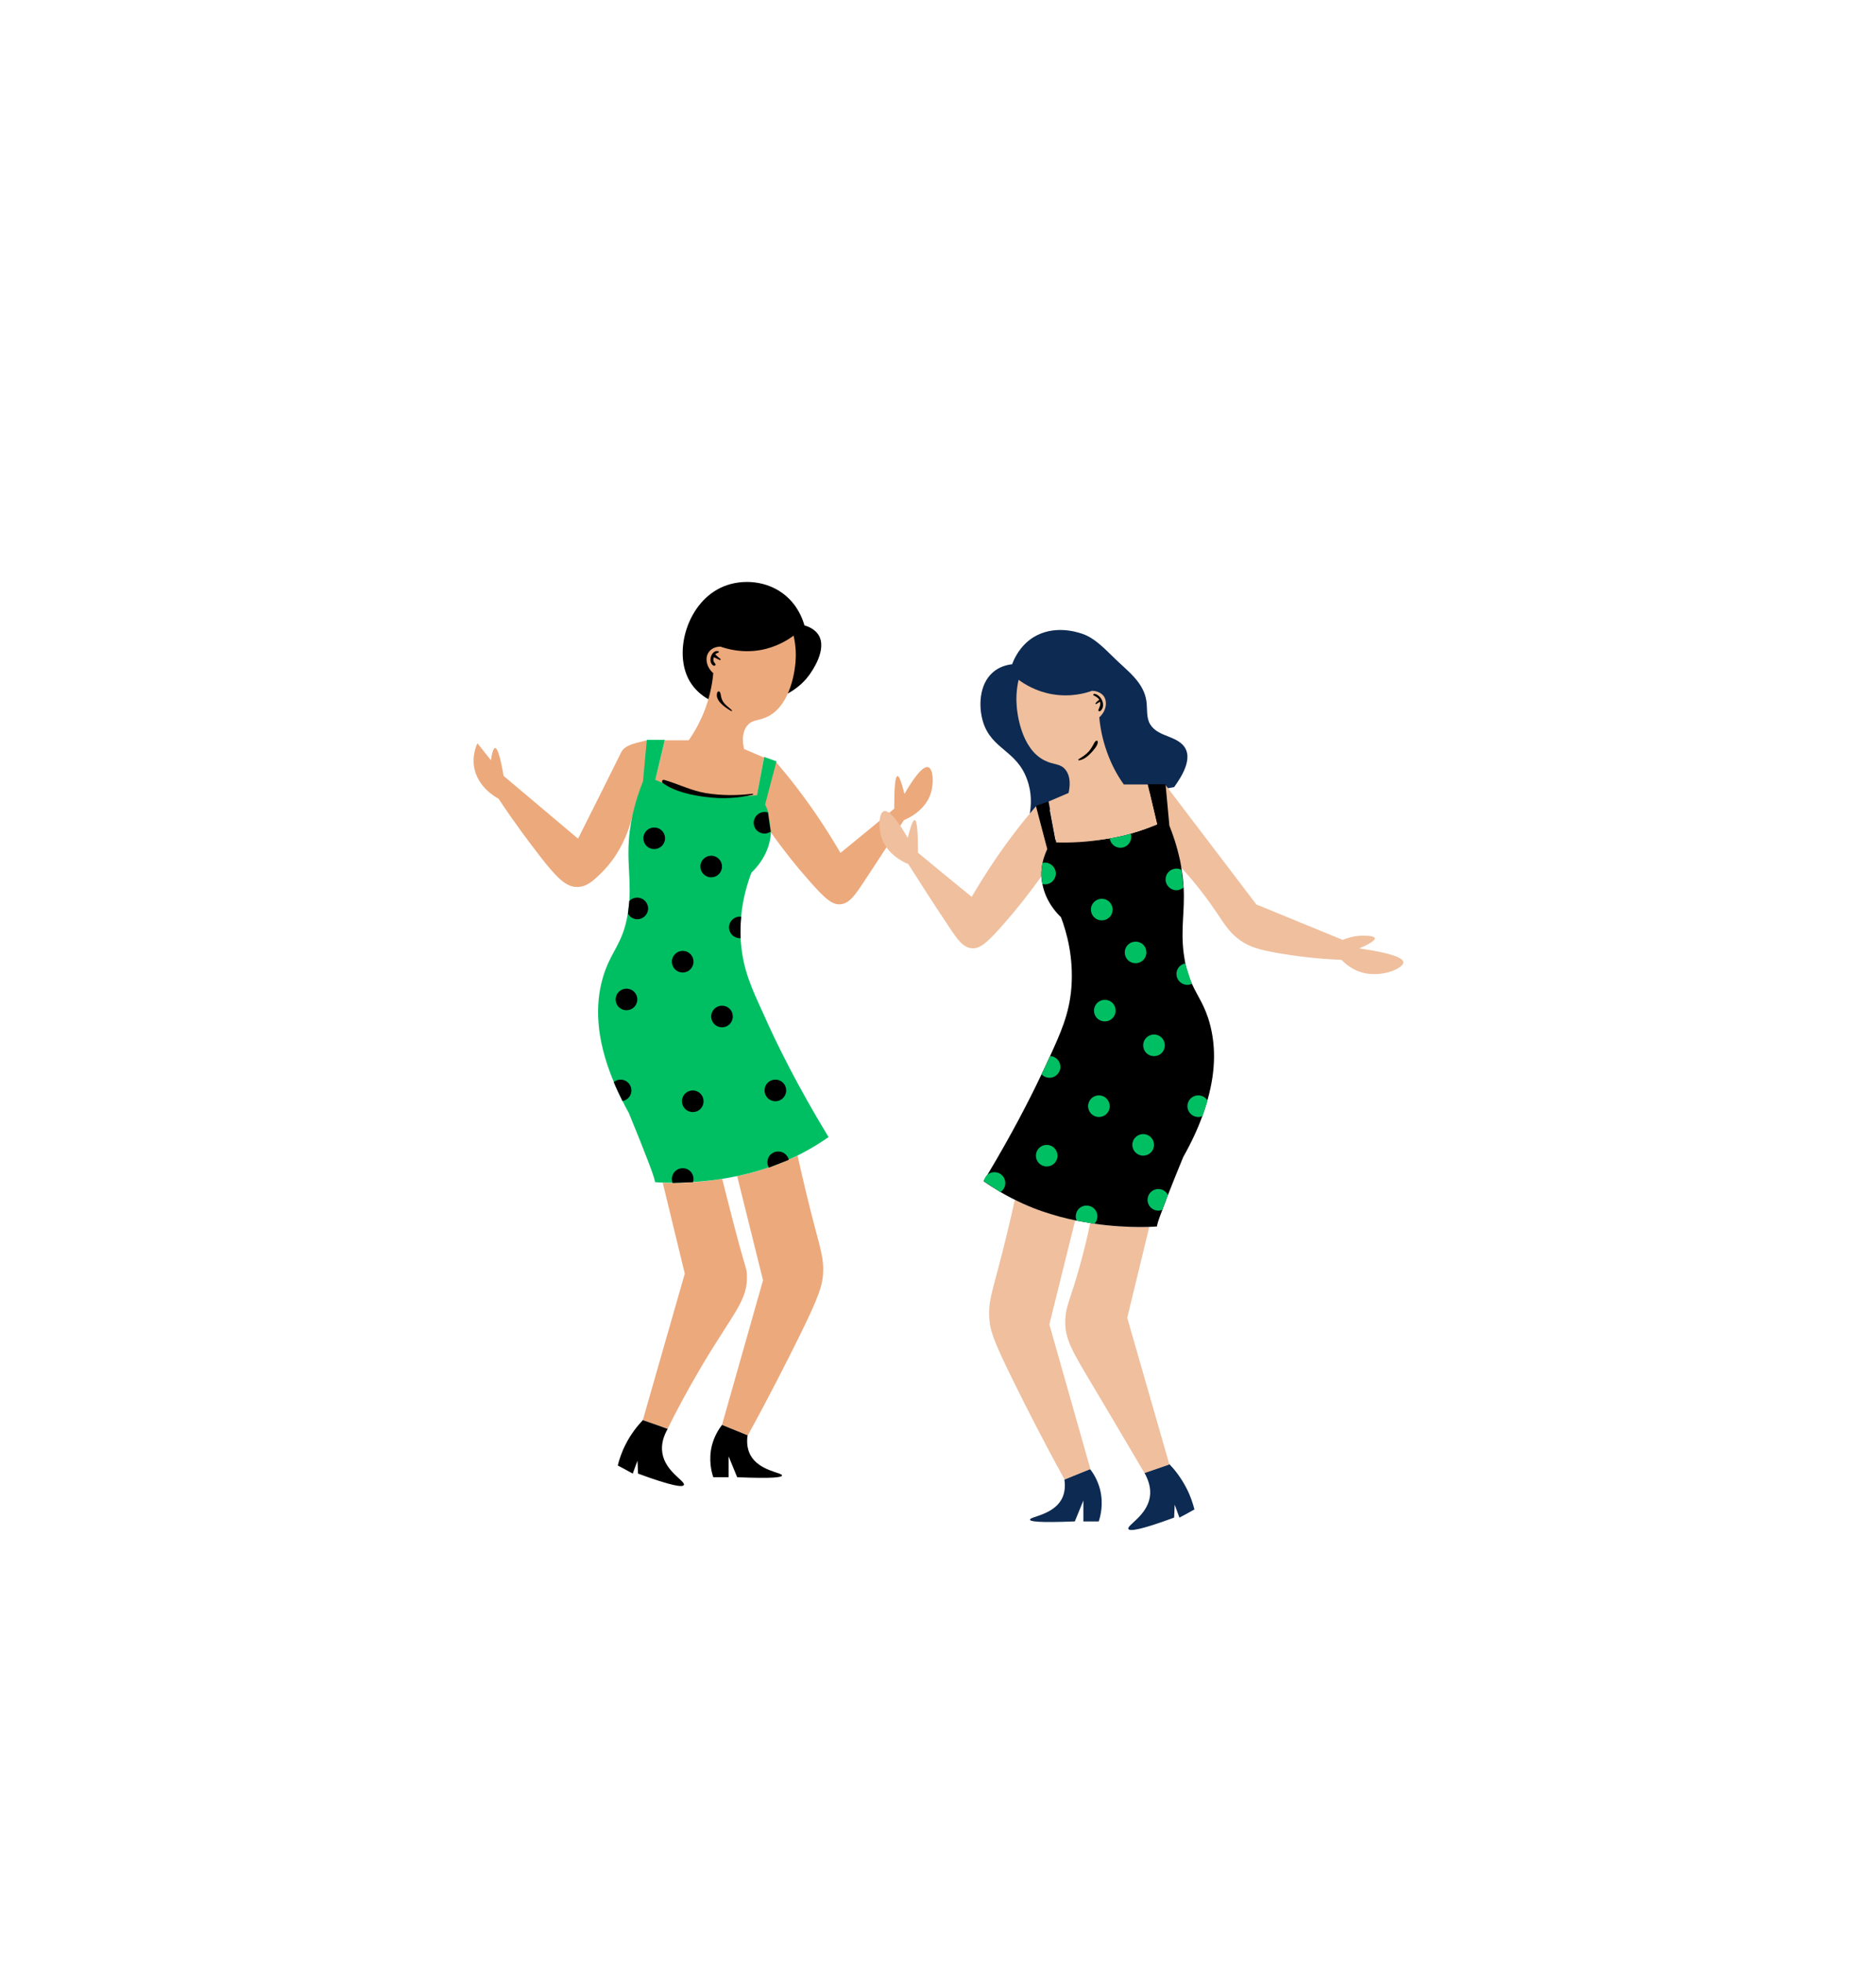 <svg xmlns="http://www.w3.org/2000/svg" xmlns:xlink="http://www.w3.org/1999/xlink" width="262" zoomAndPan="magnify" viewBox="0 0 196.5 205.5" height="274" preserveAspectRatio="xMidYMid meet" version="1.0"><defs><clipPath id="95a06f7760"><path d="M 49.484 77 L 98 77 L 98 151 L 49.484 151 Z M 49.484 77 " clip-rule="nonzero"/></clipPath><clipPath id="de112b88d0"><path d="M 102.512 65.93 L 125.188 65.93 L 125.188 160.285 L 102.512 160.285 Z M 102.512 65.93 " clip-rule="nonzero"/></clipPath><clipPath id="7a78a6bf57"><path d="M 92 82.219 L 146.984 82.219 L 146.984 155 L 92 155 Z M 92 82.219 " clip-rule="nonzero"/></clipPath><clipPath id="01620b210f"><path d="M 64 60.586 L 128 60.586 L 128 156 L 64 156 Z M 64 60.586 " clip-rule="nonzero"/></clipPath></defs><g clip-path="url(#95a06f7760)"><path fill="#eca97c" d="M 72.621 123.848 C 71.469 123.93 70.395 123.949 69.418 123.906 L 71.727 133.422 L 67.332 148.773 C 68.207 149.074 69.062 149.371 69.938 149.668 C 70.691 148.121 71.867 145.875 73.438 143.215 C 76.84 137.453 78.371 136.242 78.23 133.5 C 78.191 132.746 78.07 132.965 76.66 127.484 C 76.223 125.816 75.883 124.426 75.645 123.492 C 74.711 123.648 73.715 123.77 72.621 123.848 Z M 80.719 122.238 C 79.445 122.695 78.27 122.996 77.215 123.215 L 79.922 134.117 L 75.625 149.273 C 76.52 149.629 77.414 150.008 78.332 150.363 C 80.598 146.234 82.387 142.699 83.742 139.957 C 85.809 135.746 86.207 134.613 86.227 133.023 C 86.227 131.238 85.73 130.324 84.438 124.941 C 84.039 123.312 83.742 121.961 83.543 121.066 C 82.707 121.465 81.77 121.883 80.719 122.238 Z M 79.645 84.324 C 79.227 85.434 78.809 86.566 78.391 87.68 C 79.164 87.5 79.941 87.324 80.719 87.164 C 82.188 89.23 83.5 90.84 84.516 91.988 C 86.465 94.254 87.223 94.809 88.035 94.73 C 88.973 94.652 89.566 93.758 90.441 92.445 C 92.234 89.746 93.664 87.52 94.68 85.914 C 95.078 85.754 96.969 84.918 97.523 83.012 C 97.824 81.961 97.742 80.531 97.227 80.371 C 96.59 80.172 95.457 81.918 94.738 83.172 C 94.422 81.918 94.184 81.285 94.004 81.305 C 93.766 81.324 93.664 82.477 93.664 84.719 C 91.797 86.27 89.926 87.82 88.035 89.348 C 87.301 88.098 86.484 86.785 85.57 85.434 C 84.137 83.332 82.688 81.465 81.273 79.816 C 80.758 81.324 80.199 82.812 79.645 84.324 Z M 68.207 80.828 C 67.551 82.418 66.871 84.023 66.215 85.613 C 65.402 88.773 63.871 90.578 62.996 91.434 C 62.199 92.227 61.484 92.902 60.488 92.922 C 59.297 92.941 58.34 91.988 56.551 89.688 C 55.398 88.195 53.887 86.191 52.215 83.668 C 51.996 83.547 50.008 82.496 49.648 80.312 C 49.488 79.199 49.809 78.285 50.008 77.867 C 50.484 78.465 50.941 79.039 51.418 79.637 C 51.539 78.801 51.695 78.383 51.855 78.363 C 52.113 78.344 52.414 79.336 52.75 81.285 L 60.547 87.859 C 62.059 84.84 63.57 81.84 65.062 78.82 C 65.5 77.93 66.855 77.828 67.727 77.551 C 67.727 77.57 68.207 80.828 68.207 80.828 " fill-opacity="1" fill-rule="nonzero"/></g><g clip-path="url(#de112b88d0)"><path fill="#0d2a52" d="M 119.879 154.297 C 120.258 154.992 120.598 155.867 120.438 156.84 C 120.117 158.805 117.992 159.797 118.191 160.176 C 118.328 160.434 119.422 160.297 122.984 158.984 C 123.004 158.527 123.023 158.07 123.043 157.633 C 123.203 158.09 123.379 158.547 123.539 158.984 C 124.059 158.707 124.594 158.43 125.109 158.129 C 124.953 157.516 124.715 156.758 124.297 155.945 C 123.719 154.812 123.043 153.961 122.484 153.383 C 121.609 153.699 120.734 154 119.879 154.297 Z M 111.488 154.992 C 111.566 155.488 111.605 156.324 111.188 157.078 C 110.273 158.727 107.848 158.887 107.887 159.203 C 107.906 159.383 108.703 159.539 112.582 159.383 L 113.477 157.195 L 113.477 159.383 L 115.086 159.383 C 115.266 158.844 115.605 157.574 115.227 156.043 C 114.969 155.051 114.512 154.316 114.172 153.898 Z M 106.016 69.586 C 106.215 69.031 106.812 67.68 108.203 66.785 C 110.395 65.414 112.801 66.211 113.336 66.387 C 114.73 66.844 115.844 68.117 116.875 69.09 C 118.168 70.34 119.801 71.512 120.078 73.438 C 120.199 74.273 120.039 75.168 120.477 75.883 C 120.797 76.418 121.371 76.754 121.969 76.992 C 122.547 77.234 123.16 77.43 123.66 77.828 C 125.23 79.059 123.859 81.246 122.984 82.457 C 117.949 83.371 112.898 84.281 107.867 85.215 C 108.008 84.402 108.105 83.051 107.566 81.621 C 106.473 78.602 103.867 78.504 102.973 75.645 C 102.477 74.035 102.555 71.711 103.969 70.461 C 104.645 69.844 105.48 69.645 106.016 69.586 " fill-opacity="1" fill-rule="nonzero"/></g><g clip-path="url(#7a78a6bf57)"><path fill="#efbf9e" d="M 121.172 90.062 L 123.738 90.898 C 125.469 92.785 126.664 94.453 127.477 95.664 C 128.434 97.094 128.91 97.828 129.984 98.562 C 130.918 99.199 131.855 99.496 133.922 99.855 C 135.574 100.133 137.801 100.449 140.508 100.551 C 140.922 100.969 141.66 101.621 142.754 101.902 C 144.762 102.418 147.012 101.445 146.988 100.809 C 146.988 100.551 146.594 99.953 142.375 99.359 C 143.906 98.684 144.027 98.406 144.008 98.285 C 143.926 97.969 142.652 98.027 142.535 98.027 C 141.719 98.066 141.062 98.285 140.645 98.465 L 131.594 94.75 L 122.066 82.219 Z M 114.191 128.137 C 113.992 129.113 113.656 130.621 113.156 132.43 C 112.145 136.125 111.664 136.719 111.586 138.148 C 111.465 140.195 112.301 141.547 114.488 145.199 C 115.523 146.949 117.312 149.945 119.879 154.316 C 120.754 154.02 121.609 153.723 122.484 153.422 L 118.07 138.051 L 120.379 128.535 C 119.402 128.555 118.328 128.555 117.176 128.477 C 116.102 128.398 115.105 128.277 114.191 128.137 Z M 106.297 125.695 C 106.098 126.59 105.797 127.941 105.398 129.57 C 104.086 134.953 103.59 135.863 103.609 137.652 C 103.609 139.262 104.027 140.375 106.098 144.586 C 107.449 147.324 109.238 150.879 111.508 154.992 C 112.402 154.633 113.297 154.258 114.211 153.898 L 109.914 138.746 L 112.621 127.84 C 111.566 127.621 110.395 127.324 109.121 126.867 C 108.047 126.512 107.109 126.094 106.297 125.695 Z M 111.426 92.289 C 110.652 92.109 109.875 91.93 109.102 91.77 C 107.629 93.836 106.316 95.445 105.301 96.598 C 103.352 98.863 102.598 99.418 101.781 99.34 C 100.844 99.258 100.25 98.367 99.375 97.055 C 97.582 94.352 96.152 92.129 95.137 90.52 C 94.738 90.359 92.852 89.527 92.293 87.621 C 91.996 86.566 92.074 85.137 92.59 84.98 C 93.227 84.781 94.363 86.527 95.078 87.777 C 95.395 86.527 95.633 85.891 95.812 85.914 C 96.051 85.934 96.152 87.086 96.152 89.328 C 98.02 90.879 99.891 92.426 101.781 93.957 C 102.516 92.703 103.332 91.395 104.246 90.043 C 105.68 87.938 107.129 86.07 108.543 84.422 L 111.426 92.289 " fill-opacity="1" fill-rule="nonzero"/></g><g clip-path="url(#01620b210f)"><path fill="#000000" d="M 67.332 148.773 C 66.793 149.352 66.098 150.184 65.52 151.336 C 65.102 152.152 64.863 152.906 64.707 153.523 C 65.223 153.801 65.758 154.078 66.277 154.375 C 66.434 153.918 66.613 153.461 66.773 153.027 C 66.793 153.484 66.812 153.938 66.832 154.375 C 70.395 155.688 71.508 155.828 71.629 155.566 C 71.828 155.172 69.699 154.199 69.379 152.23 C 69.219 151.258 69.539 150.383 69.938 149.688 C 69.062 149.371 68.207 149.074 67.332 148.773 Z M 75.625 149.273 C 75.309 149.688 74.828 150.422 74.57 151.418 C 74.191 152.945 74.531 154.219 74.711 154.754 L 76.32 154.754 L 76.32 152.57 L 77.215 154.754 C 81.094 154.914 81.891 154.754 81.91 154.574 C 81.949 154.258 79.523 154.117 78.609 152.449 C 78.191 151.676 78.23 150.859 78.309 150.363 Z M 126.742 107.324 C 126.227 105.355 125.449 104.402 124.852 103.074 C 124.574 102.477 124.336 101.801 124.156 100.93 C 124.098 100.59 124.035 100.234 123.977 99.816 C 123.66 97.234 124.117 95.465 123.977 92.965 C 123.938 92.387 123.879 91.77 123.777 91.117 C 123.738 90.84 123.68 90.539 123.621 90.223 C 123.281 88.613 122.824 87.344 122.484 86.488 C 122.348 85.039 122.227 83.609 122.086 82.16 L 120.199 82.16 C 120.535 83.547 120.855 84.957 121.191 86.348 C 120.438 86.668 119.523 87.023 118.469 87.324 C 117.793 87.52 117.055 87.68 116.262 87.82 C 116.18 87.84 116.082 87.859 116 87.859 C 113.812 88.195 111.945 88.117 110.551 87.977 L 109.797 83.965 L 108.504 84.422 L 109.695 88.949 C 109.539 89.289 109.34 89.766 109.199 90.383 C 109.121 90.777 109.059 91.254 109.078 91.75 C 109.078 92.051 109.121 92.309 109.18 92.586 C 109.539 94.531 110.809 95.785 111.129 96.082 C 111.746 97.711 112.461 100.312 112.223 103.449 C 112.004 106.27 111.051 108.277 109.996 110.621 L 109.953 110.699 C 109.695 111.277 109.418 111.871 109.102 112.527 C 107.727 115.426 105.879 118.98 103.449 123.035 C 103.312 123.254 103.172 123.492 103.035 123.711 C 103.035 123.73 103.012 123.73 103.012 123.75 L 103.035 123.75 C 103.629 124.168 104.207 124.523 104.766 124.863 C 106.434 125.836 107.926 126.469 109.078 126.867 C 110.332 127.305 111.586 127.641 112.781 127.879 L 114.629 128.199 C 118.348 128.734 121.211 128.496 121.211 128.477 C 121.133 128.457 121.332 127.82 121.75 126.75 L 121.809 126.57 C 121.949 126.211 122.109 125.797 122.266 125.359 L 122.348 125.16 C 122.785 124.047 123.32 122.695 123.938 121.207 C 124.812 119.656 125.469 118.227 125.945 116.898 C 126.145 116.34 126.324 115.805 126.465 115.289 C 127.438 111.91 127.258 109.289 126.742 107.324 Z M 74.172 73.238 C 73.477 72.844 72.742 72.227 72.223 71.332 C 70.473 68.293 72.023 62.953 75.824 61.422 C 77.734 60.648 80.379 60.785 82.289 62.395 C 83.582 63.488 84.078 64.859 84.258 65.516 C 84.734 65.652 85.352 65.93 85.73 66.508 C 86.684 68.035 85.031 70.34 84.773 70.699 C 84.059 71.691 83.184 72.285 82.527 72.645 C 79.742 72.863 76.957 73.062 74.172 73.242 " fill-opacity="1" fill-rule="nonzero"/></g><path fill="#eca97c" d="M 80.418 75.066 C 79.465 75.543 78.77 75.348 78.23 76.062 C 77.695 76.777 77.773 77.75 77.934 78.465 L 80.02 79.359 L 79.227 83.648 C 77.594 83.785 75.309 83.785 72.703 83.172 C 71.09 82.793 69.738 82.258 68.645 81.742 C 68.98 80.352 69.301 78.941 69.637 77.551 L 72.145 77.551 C 72.703 76.734 73.379 75.605 73.914 74.133 C 74.41 72.723 74.629 71.473 74.711 70.52 C 73.953 69.863 73.816 68.871 74.254 68.297 C 74.629 67.758 75.348 67.738 75.465 67.738 C 76.184 67.996 77.734 68.434 79.664 68.098 C 81.312 67.797 82.527 67.043 83.125 66.586 C 83.383 67.719 83.383 68.672 83.324 69.387 C 83.281 69.902 82.926 73.816 80.418 75.066 " fill-opacity="1" fill-rule="nonzero"/><path fill="#efbf9e" d="M 109.438 79.676 C 106.891 78.445 106.535 74.512 106.496 74.016 C 106.434 73.32 106.434 72.348 106.691 71.215 C 107.289 71.652 108.484 72.426 110.195 72.723 C 112.125 73.062 113.676 72.625 114.391 72.367 C 114.488 72.367 115.207 72.387 115.605 72.922 C 116.02 73.5 115.883 74.492 115.145 75.148 C 115.227 76.102 115.445 77.371 115.941 78.762 C 116.461 80.23 117.137 81.383 117.711 82.18 L 120.219 82.18 C 120.555 83.57 120.875 84.98 121.211 86.367 C 119.84 86.926 118.109 87.5 116.02 87.859 C 113.934 88.234 112.102 88.297 110.633 88.254 L 109.836 83.965 L 111.926 83.07 C 112.082 82.355 112.164 81.383 111.625 80.668 C 111.09 79.953 110.371 80.152 109.438 79.676 " fill-opacity="1" fill-rule="nonzero"/><path fill="#00bf63" d="M 68.582 123.828 C 68.742 123.77 67.57 120.75 65.859 116.578 C 65.621 116.16 65.402 115.746 65.203 115.328 C 64.844 114.633 64.547 113.977 64.289 113.34 C 62.297 108.594 62.418 105.117 63.074 102.676 C 63.871 99.676 65.242 99.02 65.758 95.703 C 65.777 95.523 65.82 95.348 65.84 95.168 C 65.879 94.891 65.898 94.633 65.918 94.375 C 66.117 91.414 65.422 89.426 66.215 85.574 C 66.555 83.965 67.012 82.695 67.352 81.84 C 67.488 80.391 67.609 78.961 67.75 77.512 L 69.637 77.512 C 69.301 78.902 68.98 80.312 68.645 81.703 C 69.918 82.258 71.668 82.875 73.836 83.191 C 76.023 83.527 77.895 83.469 79.285 83.309 L 80.039 79.297 L 81.332 79.754 C 80.938 81.266 80.539 82.773 80.141 84.285 C 80.238 84.48 80.359 84.742 80.457 85.059 L 80.758 87.062 L 80.758 87.086 C 80.676 89.508 79.086 91.055 78.707 91.414 C 78.289 92.527 77.812 94.094 77.633 95.98 C 77.574 96.695 77.535 97.434 77.574 98.227 C 77.574 98.406 77.594 98.605 77.613 98.781 C 77.832 101.621 78.789 103.648 79.883 106.031 C 81.352 109.391 83.602 113.879 86.785 119.121 C 85.273 120.176 83.84 120.949 82.605 121.484 C 81.91 121.801 81.273 122.043 80.719 122.238 C 80.656 122.258 80.578 122.281 80.52 122.301 C 77.652 123.293 74.789 123.691 72.582 123.828 C 71.766 123.887 71.051 123.906 70.453 123.906 C 69.301 123.906 68.582 123.848 68.582 123.828 " fill-opacity="1" fill-rule="nonzero"/><path fill="#00bf63" d="M 123.957 92.984 C 123.758 93.141 123.5 93.262 123.223 93.262 C 122.605 93.262 122.086 92.746 122.086 92.129 C 122.086 91.512 122.586 90.996 123.223 90.996 C 123.422 90.996 123.598 91.035 123.758 91.137 Z M 115.406 94.156 C 114.789 94.156 114.27 94.652 114.27 95.285 C 114.27 95.922 114.77 96.418 115.406 96.418 C 116.043 96.418 116.539 95.922 116.539 95.285 C 116.539 94.652 116.02 94.156 115.406 94.156 Z M 118.449 87.344 C 117.773 87.539 117.035 87.699 116.242 87.84 C 116.32 88.395 116.797 88.812 117.355 88.812 C 117.969 88.812 118.488 88.316 118.488 87.68 C 118.488 87.562 118.488 87.441 118.449 87.344 Z M 103.055 123.75 L 103.055 123.711 C 103.113 123.43 103.254 123.191 103.473 123.035 C 103.668 122.875 103.91 122.797 104.168 122.797 C 104.785 122.797 105.301 123.293 105.301 123.93 C 105.301 124.324 105.102 124.684 104.785 124.883 Z M 121.73 126.75 C 121.609 126.789 121.473 126.828 121.332 126.828 C 120.715 126.828 120.199 126.332 120.199 125.695 C 120.199 125.078 120.695 124.562 121.332 124.562 C 121.77 124.562 122.148 124.82 122.328 125.18 Z M 112.781 127.879 C 112.719 127.742 112.68 127.582 112.68 127.422 C 112.68 126.789 113.176 126.293 113.812 126.293 C 114.43 126.293 114.949 126.789 114.949 127.422 C 114.949 127.723 114.828 128 114.629 128.199 Z M 119.742 118.805 C 119.125 118.805 118.605 119.301 118.605 119.938 C 118.605 120.551 119.105 121.066 119.742 121.066 C 120.359 121.066 120.875 120.57 120.875 119.938 C 120.875 119.301 120.359 118.805 119.742 118.805 Z M 109.637 119.938 C 109.02 119.938 108.504 120.434 108.504 121.066 C 108.504 121.684 109 122.199 109.637 122.199 C 110.254 122.199 110.77 121.703 110.77 121.066 C 110.75 120.434 110.254 119.938 109.637 119.938 Z M 126.484 115.309 C 126.285 114.969 125.926 114.75 125.508 114.75 C 124.891 114.75 124.375 115.25 124.375 115.883 C 124.375 116.52 124.891 117.016 125.508 117.016 C 125.668 117.016 125.828 116.977 125.965 116.918 Z M 115.105 114.75 C 114.488 114.75 113.973 115.25 113.973 115.883 C 113.973 116.5 114.469 117.016 115.105 117.016 C 115.723 117.016 116.242 116.52 116.242 115.883 C 116.219 115.25 115.723 114.75 115.105 114.75 Z M 109.102 112.547 C 109.297 112.766 109.598 112.906 109.934 112.906 C 110.551 112.906 111.07 112.387 111.07 111.773 C 111.07 111.156 110.59 110.66 109.996 110.641 Z M 118.945 98.645 C 118.328 98.645 117.812 99.141 117.812 99.777 C 117.812 100.41 118.309 100.906 118.945 100.906 C 119.562 100.906 120.078 100.41 120.078 99.777 C 120.078 99.141 119.582 98.645 118.945 98.645 Z M 115.723 104.742 C 115.105 104.742 114.59 105.238 114.59 105.875 C 114.59 106.508 115.086 107.004 115.723 107.004 C 116.34 107.004 116.855 106.508 116.855 105.875 C 116.855 105.238 116.359 104.742 115.723 104.742 Z M 120.875 108.375 C 120.258 108.375 119.742 108.871 119.742 109.508 C 119.742 110.145 120.238 110.641 120.875 110.641 C 121.512 110.641 122.008 110.145 122.008 109.508 C 122.008 108.871 121.492 108.375 120.875 108.375 Z M 124.832 103.074 C 124.695 103.133 124.535 103.172 124.355 103.172 C 123.738 103.172 123.223 102.656 123.223 102.039 C 123.223 101.484 123.621 101.027 124.137 100.93 Z M 110.59 91.512 C 110.59 92.148 110.074 92.645 109.457 92.645 C 109.359 92.645 109.258 92.625 109.18 92.605 C 109.141 92.348 109.102 92.07 109.078 91.77 C 109.059 91.273 109.121 90.797 109.199 90.402 C 109.277 90.383 109.359 90.359 109.457 90.359 C 110.074 90.383 110.59 90.879 110.59 91.512 " fill-opacity="1" fill-rule="nonzero"/><path fill="#000000" d="M 114.809 77.609 C 114.648 77.711 114.609 77.867 114.512 78.027 C 114.391 78.246 114.25 78.465 114.094 78.664 C 113.773 79.039 113.395 79.277 112.977 79.535 C 112.918 79.574 112.957 79.676 113.039 79.656 C 113.516 79.574 113.934 79.238 114.25 78.902 C 114.512 78.625 115.008 78.105 114.988 77.711 C 114.969 77.609 114.867 77.551 114.809 77.609 Z M 114.648 72.684 C 114.551 72.664 114.449 72.824 114.57 72.863 C 114.809 72.98 115.027 73.102 115.145 73.301 C 115.086 73.34 115.027 73.398 114.969 73.438 C 114.887 73.52 114.809 73.578 114.75 73.676 C 114.707 73.715 114.789 73.777 114.828 73.758 C 114.906 73.699 115.008 73.637 115.086 73.598 C 115.125 73.559 115.188 73.539 115.227 73.52 C 115.305 73.836 115.168 74.074 115.047 74.371 C 115.008 74.492 115.168 74.551 115.246 74.492 C 115.883 73.977 115.387 72.824 114.648 72.684 Z M 81.512 120.629 C 80.875 120.629 80.379 121.129 80.379 121.762 C 80.379 121.961 80.438 122.16 80.539 122.32 L 82.625 121.504 C 82.488 120.988 82.051 120.629 81.512 120.629 Z M 71.508 122.379 C 70.891 122.379 70.375 122.875 70.375 123.512 C 70.375 123.648 70.395 123.789 70.453 123.93 L 72.582 123.848 C 72.621 123.75 72.641 123.629 72.641 123.512 C 72.641 122.875 72.145 122.379 71.508 122.379 Z M 81.215 115.367 C 81.832 115.367 82.348 114.871 82.348 114.234 C 82.348 113.602 81.852 113.102 81.215 113.102 C 80.578 113.102 80.082 113.602 80.082 114.234 C 80.082 114.871 80.598 115.367 81.215 115.367 Z M 72.562 114.234 C 71.945 114.234 71.43 114.73 71.43 115.367 C 71.43 115.984 71.926 116.5 72.562 116.5 C 73.199 116.5 73.695 116.004 73.695 115.367 C 73.695 114.75 73.199 114.234 72.562 114.234 Z M 65.004 113.102 C 64.727 113.102 64.469 113.203 64.289 113.363 C 64.547 113.996 64.863 114.652 65.203 115.348 C 65.738 115.25 66.137 114.793 66.137 114.234 C 66.137 113.621 65.641 113.102 65.004 113.102 Z M 80.438 85.117 C 80.32 85.078 80.199 85.059 80.082 85.059 C 79.465 85.059 78.945 85.574 78.945 86.191 C 78.945 86.824 79.445 87.324 80.082 87.324 C 80.32 87.324 80.539 87.242 80.719 87.125 Z M 75.625 105.355 C 75.008 105.355 74.492 105.855 74.492 106.488 C 74.492 107.105 74.988 107.621 75.625 107.621 C 76.242 107.621 76.758 107.125 76.758 106.488 C 76.758 105.855 76.262 105.355 75.625 105.355 Z M 65.621 103.57 C 65.004 103.57 64.484 104.066 64.484 104.703 C 64.484 105.336 64.984 105.832 65.621 105.832 C 66.238 105.832 66.754 105.336 66.754 104.703 C 66.754 104.066 66.238 103.57 65.621 103.57 Z M 71.508 101.883 C 72.125 101.883 72.641 101.383 72.641 100.75 C 72.641 100.113 72.145 99.617 71.508 99.617 C 70.891 99.617 70.375 100.113 70.375 100.75 C 70.375 101.383 70.891 101.883 71.508 101.883 Z M 77.496 96.023 C 76.879 96.023 76.359 96.52 76.359 97.152 C 76.359 97.77 76.859 98.285 77.496 98.285 L 77.574 98.285 C 77.535 97.492 77.574 96.738 77.633 96.043 C 77.574 96.023 77.535 96.023 77.496 96.023 Z M 66.754 94.035 C 66.414 94.035 66.117 94.176 65.918 94.395 L 65.777 95.723 C 65.977 96.062 66.336 96.301 66.754 96.301 C 67.371 96.301 67.887 95.805 67.887 95.168 C 67.887 94.551 67.371 94.035 66.754 94.035 Z M 74.492 91.91 C 75.109 91.91 75.625 91.414 75.625 90.777 C 75.625 90.164 75.129 89.645 74.492 89.645 C 73.875 89.645 73.359 90.145 73.359 90.777 C 73.359 91.395 73.875 91.91 74.492 91.91 Z M 78.828 83.152 C 77.176 83.352 75.605 83.352 73.953 83.09 C 72.402 82.832 71.07 82.137 69.578 81.703 C 69.359 81.641 69.258 81.918 69.438 82.039 C 70.672 82.953 72.562 83.332 74.055 83.508 C 75.645 83.707 77.316 83.629 78.867 83.25 C 78.906 83.27 78.887 83.152 78.828 83.152 Z M 68.523 86.688 C 67.906 86.688 67.391 87.184 67.391 87.82 C 67.391 88.453 67.887 88.949 68.523 88.949 C 69.141 88.949 69.66 88.453 69.66 87.82 C 69.66 87.184 69.16 86.688 68.523 86.688 Z M 75.129 72.547 C 74.828 73.379 76.004 74.152 76.602 74.492 C 76.641 74.512 76.699 74.453 76.66 74.41 C 76.402 74.152 76.102 73.957 75.863 73.676 C 75.727 73.52 75.625 73.32 75.566 73.121 C 75.508 72.922 75.508 72.723 75.426 72.547 C 75.387 72.406 75.188 72.387 75.129 72.547 Z M 75.227 68.215 C 75.309 68.234 75.309 68.355 75.227 68.375 C 75.09 68.414 74.988 68.473 74.91 68.551 C 74.988 68.594 75.047 68.691 75.129 68.75 C 75.227 68.852 75.367 68.949 75.465 69.031 C 75.527 69.09 75.445 69.168 75.387 69.148 C 75.246 69.09 75.129 69.008 74.988 68.949 C 74.91 68.91 74.828 68.891 74.77 68.852 C 74.711 69.008 74.691 69.168 74.77 69.328 C 74.809 69.426 75.047 69.605 74.91 69.703 C 74.848 69.746 74.789 69.766 74.73 69.727 C 74.094 69.387 74.512 68.055 75.227 68.215 " fill-opacity="1" fill-rule="nonzero"/></svg>